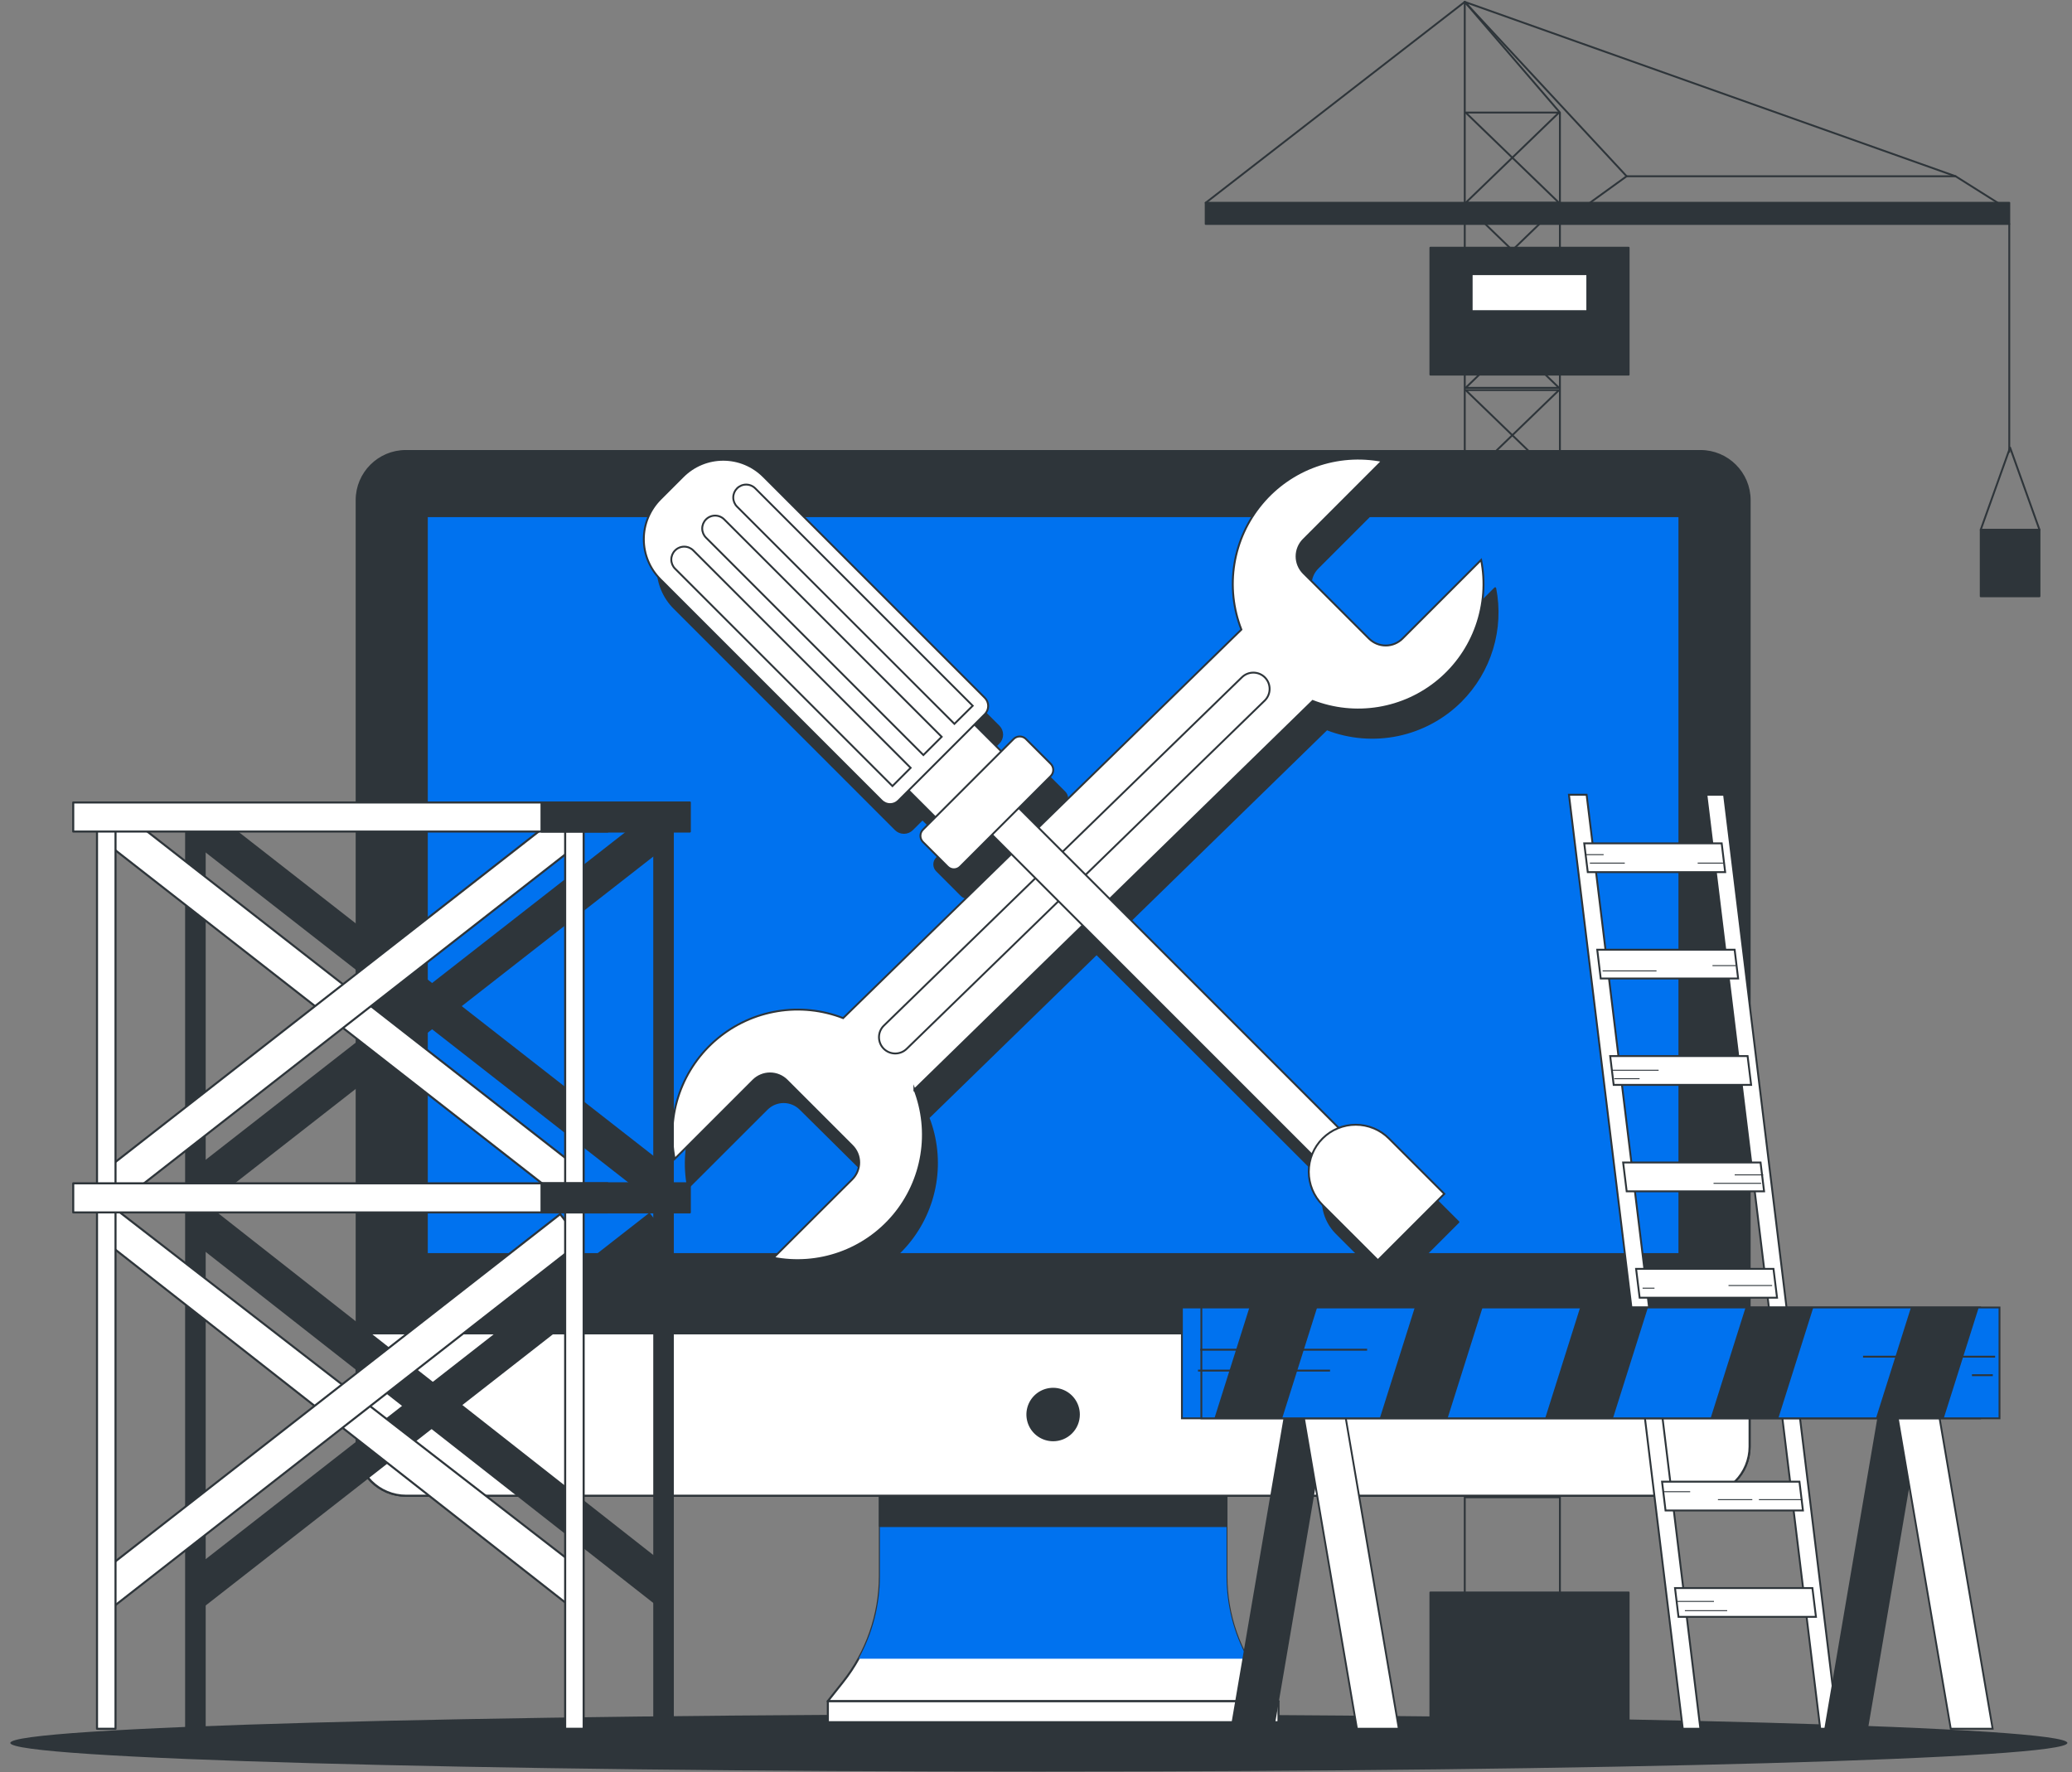 <svg width="1099" height="940" viewBox="0 0 1099 940" fill="none" xmlns="http://www.w3.org/2000/svg">
<rect x="0" y="0" width="1099" height="940" fill="#808080" stroke="none"/>
<path d="M551.011 939.65C852.305 939.65 1096.55 932.845 1096.55 924.452C1096.55 916.058 852.305 909.253 551.011 909.253C249.717 909.253 5.471 916.058 5.471 924.452C5.471 932.845 249.717 939.65 551.011 939.65Z" fill="#2E353A"/>
<path d="M827.385 910.599H776.911V1L827.385 59.69V910.599Z" stroke="#2E353A" stroke-linecap="round" stroke-linejoin="round"/>
<path d="M777.388 696.421H826.908L777.388 648.554H826.908L777.388 696.421Z" stroke="#2E353A" stroke-linecap="round" stroke-linejoin="round"/>
<path d="M777.388 647.349H826.908L777.388 599.482H826.908L777.388 647.349Z" stroke="#2E353A" stroke-linecap="round" stroke-linejoin="round"/>
<path d="M777.388 794.144H826.908L777.388 746.278H826.908L777.388 794.144Z" stroke="#2E353A" stroke-linecap="round" stroke-linejoin="round"/>
<path d="M777.388 745.072H826.908L777.388 697.206H826.908L777.388 745.072Z" stroke="#2E353A" stroke-linecap="round" stroke-linejoin="round"/>
<path d="M777.388 598.277H826.908L777.388 550.41H826.908L777.388 598.277Z" stroke="#2E353A" stroke-linecap="round" stroke-linejoin="round"/>
<path d="M777.388 549.205H826.908L777.388 501.338H826.908L777.388 549.205Z" stroke="#2E353A" stroke-linecap="round" stroke-linejoin="round"/>
<path d="M777.388 500.133H826.908L777.388 452.266H826.908L777.388 500.133Z" stroke="#2E353A" stroke-linecap="round" stroke-linejoin="round"/>
<path d="M777.388 451.061H826.908L777.388 403.194H826.908L777.388 451.061Z" stroke="#2E353A" stroke-linecap="round" stroke-linejoin="round"/>
<path d="M777.388 401.989H826.908L777.388 354.122H826.908L777.388 401.989Z" stroke="#2E353A" stroke-linecap="round" stroke-linejoin="round"/>
<path d="M777.388 352.917H826.908L777.388 305.05H826.908L777.388 352.917Z" stroke="#2E353A" stroke-linecap="round" stroke-linejoin="round"/>
<path d="M777.388 303.845H826.908L777.388 255.978H826.908L777.388 303.845Z" stroke="#2E353A" stroke-linecap="round" stroke-linejoin="round"/>
<path d="M777.388 254.773H826.908L777.388 206.906H826.908L777.388 254.773Z" stroke="#2E353A" stroke-linecap="round" stroke-linejoin="round"/>
<path d="M777.388 205.701H826.908L777.388 157.834H826.908L777.388 205.701Z" stroke="#2E353A" stroke-linecap="round" stroke-linejoin="round"/>
<path d="M777.388 156.628H826.908L777.388 108.762H826.908L777.388 156.628Z" stroke="#2E353A" stroke-linecap="round" stroke-linejoin="round"/>
<path d="M777.388 107.556H826.908L777.388 59.69H826.908L777.388 107.556Z" stroke="#2E353A" stroke-linecap="round" stroke-linejoin="round"/>
<path d="M1061.7 108.874L1037.25 93.48H862.773L841.462 108.874H1061.7Z" stroke="#2E353A" stroke-linecap="round" stroke-linejoin="round"/>
<path d="M1065.73 107.556H639.509V118.773H1065.73V107.556Z" fill="#2E353A" stroke="#2E353A" stroke-linecap="round" stroke-linejoin="round"/>
<path d="M1037.25 93.48L776.911 1L862.773 93.48" stroke="#2E353A" stroke-linecap="round" stroke-linejoin="round"/>
<path d="M776.911 1L639.509 107.556" stroke="#2E353A" stroke-linecap="round" stroke-linejoin="round"/>
<path d="M863.839 131.391H758.684V198.69H863.839V131.391Z" fill="#2E353A" stroke="#2E353A" stroke-linecap="round" stroke-linejoin="round"/>
<path d="M863.839 844.646H758.684V911.945H863.839V844.646Z" fill="#2E353A" stroke="#2E353A" stroke-linecap="round" stroke-linejoin="round"/>
<path d="M841.91 145.412H780.584V165.041H841.91V145.412Z" fill="white" stroke="#2E353A" stroke-linecap="round" stroke-linejoin="round"/>
<path d="M1065.73 118.773V239.686" stroke="#2E353A" stroke-linecap="round" stroke-linejoin="round"/>
<path d="M1081.75 280.963H1050.59V316.267H1081.75V280.963Z" fill="#2E353A" stroke="#2E353A" stroke-linecap="round" stroke-linejoin="round"/>
<path d="M1050.59 280.963L1066.16 237.387L1081.75 280.963" stroke="#2E353A" stroke-linecap="round" stroke-linejoin="round"/>
<path d="M650.501 836.066V773.702H466.692V836.122C466.661 856.495 459.743 876.259 447.063 892.204L439.015 902.355H678.066L669.99 892.204C657.357 876.22 650.491 856.439 650.501 836.066Z" fill="white" stroke="#2E353A" stroke-width="1.095" stroke-linecap="round" stroke-linejoin="round"/>
<g style="mix-blend-mode:multiply">
<path d="M455.391 879.782H661.802C654.421 866.395 650.561 851.353 650.586 836.066V773.702H466.692V836.122C466.681 851.397 462.793 866.42 455.391 879.782Z" fill="#0072EF"/>
</g>
<path d="M650.501 783.04H466.692V809.399H650.501V783.04Z" fill="#2E353A" stroke="#2E353A" stroke-width="1.095" stroke-linecap="round" stroke-linejoin="round"/>
<path d="M901.946 239.238H215.246C200.859 239.238 189.196 250.901 189.196 265.288V767.281C189.196 781.668 200.859 793.331 215.246 793.331H901.946C916.334 793.331 927.997 781.668 927.997 767.281V265.288C927.997 250.901 916.334 239.238 901.946 239.238Z" fill="#2E353A" stroke="#2E353A" stroke-width="1.095" stroke-linecap="round" stroke-linejoin="round"/>
<path d="M189.196 707.217H927.997V767.281C927.997 774.19 925.252 780.816 920.367 785.701C915.481 790.586 908.855 793.331 901.946 793.331H215.387C208.478 793.331 201.852 790.586 196.966 785.701C192.081 780.816 189.336 774.19 189.336 767.281V707.217H189.196Z" fill="white" stroke="#2E353A" stroke-width="1.095" stroke-linecap="round" stroke-linejoin="round"/>
<path d="M890.814 273.728H226.351V665.183H890.814V273.728Z" fill="#0072EF" stroke="#2E353A" stroke-width="1.095" stroke-linecap="round" stroke-linejoin="round"/>
<path d="M572.21 750.288C572.216 747.591 571.421 744.954 569.927 742.709C568.433 740.464 566.307 738.713 563.817 737.677C561.327 736.642 558.586 736.368 555.941 736.89C553.296 737.413 550.865 738.709 548.956 740.613C547.047 742.518 545.747 744.946 545.218 747.591C544.69 750.235 544.959 752.977 545.989 755.469C547.02 757.96 548.766 760.09 551.008 761.589C553.25 763.088 555.886 763.888 558.582 763.888C560.371 763.892 562.142 763.543 563.796 762.861C565.449 762.179 566.951 761.178 568.217 759.914C569.483 758.651 570.487 757.151 571.173 755.499C571.858 753.847 572.21 752.076 572.21 750.288Z" fill="#2E353A" stroke="#2E353A" stroke-width="1.095" stroke-linecap="round" stroke-linejoin="round"/>
<path d="M678.122 902.327H439.099V913.459H678.122V902.327Z" fill="white" stroke="#2E353A" stroke-width="1.095" stroke-linecap="round" stroke-linejoin="round"/>
<path d="M774.836 371.816C782.534 364.105 788.22 354.619 791.394 344.195C794.567 333.77 795.13 322.726 793.035 312.033L751.337 353.73C748.968 356.086 745.762 357.409 742.42 357.409C739.079 357.409 735.873 356.086 733.503 353.73L698.844 319.071C697.67 317.899 696.738 316.507 696.103 314.974C695.467 313.442 695.14 311.799 695.14 310.14C695.14 308.481 695.467 306.838 696.103 305.305C696.738 303.773 697.67 302.381 698.844 301.209L740.514 259.54C728.836 257.259 716.76 258.154 705.545 262.132C694.331 266.109 684.39 273.023 676.759 282.152C669.128 291.282 664.087 302.291 662.161 314.033C660.235 325.775 661.496 337.818 665.812 348.907L558.218 454.033L547.843 443.63L564.667 426.805C565.527 425.929 566.009 424.751 566.009 423.524C566.009 422.297 565.527 421.119 564.667 420.243L551.544 407.12C550.677 406.255 549.502 405.77 548.277 405.77C547.053 405.77 545.878 406.255 545.011 407.12L538.449 413.682L524.232 399.493L529.7 394.025C530.858 392.863 531.508 391.29 531.508 389.651C531.508 388.011 530.858 386.438 529.7 385.276L412.292 267.868C409.495 265.066 406.173 262.844 402.516 261.328C398.859 259.812 394.939 259.031 390.98 259.031C387.022 259.031 383.102 259.812 379.445 261.328C375.788 262.844 372.466 265.066 369.669 267.868L357.668 279.869C354.867 282.664 352.645 285.984 351.129 289.638C349.613 293.293 348.833 297.21 348.833 301.167C348.833 305.123 349.613 309.041 351.129 312.695C352.645 316.35 354.867 319.669 357.668 322.464L475.076 439.9C476.237 441.058 477.81 441.708 479.45 441.708C481.09 441.708 482.663 441.058 483.825 439.9L489.293 434.432L503.482 448.649L496.948 455.183C496.516 455.613 496.172 456.124 495.938 456.687C495.704 457.25 495.584 457.854 495.584 458.464C495.584 459.073 495.704 459.677 495.938 460.24C496.172 460.803 496.516 461.314 496.948 461.744L510.043 474.868C510.919 475.727 512.097 476.209 513.324 476.209C514.551 476.209 515.729 475.727 516.605 474.868L533.43 458.043L543.637 468.25L454.41 555.178C443.32 550.865 431.276 549.606 419.534 551.532C407.793 553.459 396.783 558.499 387.652 566.129C378.521 573.759 371.605 583.698 367.623 594.911C363.641 606.124 362.741 618.2 365.014 629.879L406.712 588.21C407.884 587.036 409.276 586.104 410.808 585.468C412.341 584.833 413.984 584.506 415.643 584.506C417.302 584.506 418.945 584.833 420.477 585.468C422.01 586.104 423.402 587.036 424.574 588.21L459.345 622.645C460.519 623.817 461.451 625.209 462.086 626.741C462.722 628.274 463.049 629.917 463.049 631.576C463.049 633.235 462.722 634.878 462.086 636.41C461.451 637.943 460.519 639.335 459.345 640.507L417.676 682.176C429.354 684.453 441.429 683.556 452.643 679.578C463.856 675.6 473.797 668.687 481.43 659.559C489.062 650.432 494.107 639.424 496.037 627.684C497.968 615.943 496.713 603.9 492.405 592.809L581.632 505.881L703.303 627.412C701.555 631.918 701.154 636.835 702.15 641.564C703.145 646.294 705.495 650.632 708.911 654.051L738.27 683.41L773.49 648.162L744.131 618.831C740.712 615.414 736.374 613.065 731.644 612.07C726.915 611.074 721.998 611.474 717.492 613.223L596.017 491.748L703.724 386.734C715.747 391.412 728.871 392.492 741.497 389.844C754.123 387.195 765.706 380.932 774.836 371.816Z" fill="#2E353A" stroke="#2E353A" stroke-width="1.095" stroke-linecap="round" stroke-linejoin="round"/>
<path d="M485.002 577.863L696.237 371.788C707.333 376.111 719.386 377.373 731.137 375.445C742.888 373.516 753.905 368.467 763.037 360.825C772.169 353.182 779.082 343.228 783.051 332.001C787.021 320.774 787.903 308.687 785.604 297.003L743.935 338.672C742.763 339.846 741.37 340.778 739.838 341.413C738.305 342.049 736.663 342.376 735.003 342.376C733.344 342.376 731.702 342.049 730.169 341.413C728.637 340.778 727.244 339.846 726.072 338.672L691.414 304.013C690.24 302.843 689.309 301.453 688.674 299.923C688.038 298.393 687.712 296.753 687.712 295.096C687.712 293.439 688.038 291.798 688.674 290.268C689.309 288.738 690.24 287.348 691.414 286.179L733.083 244.481C721.399 242.204 709.318 243.106 698.102 247.092C686.885 251.078 676.944 258.002 669.318 267.142C661.691 276.281 656.658 287.301 654.744 299.049C652.83 310.798 654.105 322.845 658.437 333.933L447.203 540.007C436.115 535.692 424.071 534.431 412.33 536.356C400.588 538.282 389.578 543.323 380.449 550.954C371.319 558.585 364.405 568.527 360.428 579.741C356.45 590.955 355.555 603.031 357.836 614.709L399.505 573.04C400.677 571.865 402.069 570.934 403.602 570.298C405.134 569.663 406.777 569.335 408.436 569.335C410.095 569.335 411.738 569.663 413.271 570.298C414.803 570.934 416.195 571.865 417.367 573.04L452.026 607.699C453.2 608.868 454.131 610.258 454.766 611.788C455.401 613.318 455.728 614.959 455.728 616.616C455.728 618.273 455.401 619.913 454.766 621.443C454.131 622.973 453.2 624.363 452.026 625.533L410.273 667.146C421.951 669.423 434.026 668.526 445.24 664.548C456.453 660.57 466.394 653.657 474.027 644.529C481.659 635.402 486.704 624.394 488.634 612.653C490.565 600.913 489.311 588.87 485.002 577.779V577.863Z" fill="white" stroke="#2E353A" stroke-miterlimit="10"/>
<path d="M468.739 556.243C467.124 554.624 466.217 552.431 466.217 550.144C466.217 547.858 467.124 545.664 468.739 544.045L658.661 359.282C660.285 357.666 662.483 356.758 664.774 356.758C667.066 356.758 669.264 357.666 670.887 359.282C672.504 360.906 673.411 363.104 673.411 365.395C673.411 367.686 672.504 369.884 670.887 371.508L480.965 556.243C479.341 557.86 477.143 558.767 474.852 558.767C472.56 558.767 470.362 557.86 468.739 556.243Z" fill="white" stroke="#2E353A" stroke-miterlimit="10"/>
<path d="M525.066 413.245L510.869 427.442L715.713 632.286L729.91 618.09L525.066 413.245Z" fill="white" stroke="#2E353A" stroke-miterlimit="10"/>
<path d="M766.059 633.216L730.839 668.436L701.48 639.105C696.807 634.43 694.182 628.091 694.182 621.481C694.182 614.871 696.807 608.532 701.48 603.857C703.793 601.544 706.538 599.709 709.559 598.457C712.581 597.206 715.82 596.561 719.09 596.561C722.361 596.561 725.599 597.206 728.621 598.457C731.642 599.709 734.388 601.544 736.7 603.857L766.059 633.216Z" fill="white" stroke="#2E353A" stroke-miterlimit="10"/>
<path d="M505.958 373.382L471.001 408.339L499.394 436.733L534.351 401.776L505.958 373.382Z" fill="white" stroke="#2E353A" stroke-miterlimit="10"/>
<path d="M350.301 264.693L362.317 252.678C365.114 249.881 368.434 247.663 372.087 246.149C375.741 244.636 379.658 243.857 383.612 243.857C387.567 243.857 391.484 244.636 395.137 246.149C398.791 247.663 402.111 249.881 404.908 252.678L522.33 370.1C523.487 371.256 524.137 372.826 524.137 374.462C524.137 376.098 523.487 377.667 522.33 378.824L476.448 424.706C475.291 425.863 473.722 426.513 472.085 426.513C470.449 426.513 468.88 425.863 467.723 424.706L350.301 307.284C344.653 301.636 341.48 293.976 341.48 285.989C341.48 278.001 344.653 270.341 350.301 264.693Z" fill="white" stroke="#2E353A" stroke-miterlimit="10"/>
<path d="M537.62 391.971L489.557 440.035C487.75 441.841 487.75 444.771 489.557 446.578L502.683 459.704C504.49 461.511 507.419 461.511 509.226 459.704L557.289 411.641C559.096 409.834 559.096 406.904 557.289 405.097L544.163 391.971C542.356 390.164 539.427 390.164 537.62 391.971Z" fill="white" stroke="#2E353A" stroke-miterlimit="10"/>
<path d="M483.012 407.26L473.365 416.935L358.06 301.629C356.778 300.346 356.057 298.606 356.057 296.792C356.057 294.978 356.778 293.238 358.06 291.955C358.694 291.317 359.447 290.81 360.277 290.464C361.107 290.118 361.998 289.94 362.897 289.94C363.797 289.94 364.687 290.118 365.517 290.464C366.347 290.81 367.101 291.317 367.734 291.955L483.012 407.26Z" fill="white" stroke="#2E353A" stroke-miterlimit="10"/>
<path d="M499.472 390.8L489.77 400.474L374.464 285.169C373.182 283.886 372.461 282.146 372.461 280.332C372.461 278.518 373.182 276.778 374.464 275.495C375.098 274.857 375.851 274.35 376.681 274.004C377.512 273.658 378.402 273.48 379.301 273.48C380.201 273.48 381.091 273.658 381.921 274.004C382.751 274.35 383.505 274.857 384.138 275.495L499.472 390.8Z" fill="white" stroke="#2E353A" stroke-miterlimit="10"/>
<path d="M515.932 374.34L506.23 383.93L390.924 268.709C389.642 267.426 388.921 265.686 388.921 263.872C388.921 262.058 389.642 260.318 390.924 259.035C391.558 258.396 392.311 257.89 393.142 257.544C393.972 257.198 394.862 257.02 395.761 257.02C396.661 257.02 397.551 257.198 398.381 257.544C399.212 257.89 399.965 258.396 400.599 259.035L515.932 374.34Z" fill="white" stroke="#2E353A" stroke-miterlimit="10"/>
<path d="M901.89 916.909H892.553L832.18 421.533H841.546L901.89 916.909Z" fill="white" stroke="#2E353A" stroke-miterlimit="10"/>
<path d="M974.797 916.909H965.46L905.087 421.533H914.453L974.797 916.909Z" fill="white" stroke="#2E353A" stroke-miterlimit="10"/>
<path d="M915.042 462.586H842.163L840.284 447.303H913.191L915.042 462.586Z" fill="white" stroke="#2E353A" stroke-miterlimit="10"/>
<path d="M921.912 519.004H849.033L847.182 503.722H920.061L921.912 519.004Z" fill="white" stroke="#2E353A" stroke-miterlimit="10"/>
<path d="M928.81 575.423H855.903L854.052 560.141H926.931L928.81 575.423Z" fill="white" stroke="#2E353A" stroke-miterlimit="10"/>
<path d="M935.68 631.87H862.801L860.922 616.588H933.801L935.68 631.87Z" fill="white" stroke="#2E353A" stroke-miterlimit="10"/>
<path d="M942.55 688.289H869.671L867.792 673.006H940.671L942.55 688.289Z" fill="white" stroke="#2E353A" stroke-miterlimit="10"/>
<path d="M949.42 744.708H876.541L874.69 729.425H947.569L949.42 744.708Z" fill="white" stroke="#2E353A" stroke-miterlimit="10"/>
<path d="M956.29 801.155H883.411L881.561 785.872H954.439L956.29 801.155Z" fill="white" stroke="#2E353A" stroke-miterlimit="10"/>
<path d="M963.188 857.573H890.281L888.431 842.291H961.31L963.188 857.573Z" fill="white" stroke="#2E353A" stroke-miterlimit="10"/>
<path d="M841.041 453.304H850.575" stroke="#2E353A" stroke-width="0.5" stroke-miterlimit="10"/>
<path d="M843.284 457.791H861.791" stroke="#2E353A" stroke-width="0.5" stroke-miterlimit="10"/>
<path d="M913.92 457.791H900.46" stroke="#2E353A" stroke-width="0.5" stroke-miterlimit="10"/>
<path d="M920.65 512.162H908.312" stroke="#2E353A" stroke-width="0.5" stroke-miterlimit="10"/>
<path d="M850.014 514.967H878.616" stroke="#2E353A" stroke-width="0.5" stroke-miterlimit="10"/>
<path d="M855.062 567.656H879.738" stroke="#2E353A" stroke-width="0.5" stroke-miterlimit="10"/>
<path d="M856.183 572.142H869.643" stroke="#2E353A" stroke-width="0.5" stroke-miterlimit="10"/>
<path d="M935.203 623.149H920.089" stroke="#2E353A" stroke-width="0.5" stroke-miterlimit="10"/>
<path d="M934.11 627.636H908.873" stroke="#2E353A" stroke-width="0.5" stroke-miterlimit="10"/>
<path d="M956.066 795.406H932.932" stroke="#2E353A" stroke-width="0.5" stroke-miterlimit="10"/>
<path d="M882.458 791.2H896.478" stroke="#2E353A" stroke-width="0.5" stroke-miterlimit="10"/>
<path d="M929.427 795.406H911.2" stroke="#2E353A" stroke-width="0.5" stroke-miterlimit="10"/>
<path d="M889.468 849.385H909.097" stroke="#2E353A" stroke-width="0.5" stroke-miterlimit="10"/>
<path d="M893.674 854.292H916.107" stroke="#2E353A" stroke-width="0.5" stroke-miterlimit="10"/>
<path d="M871.241 683.241H877.551" stroke="#2E353A" stroke-width="0.5" stroke-miterlimit="10"/>
<path d="M939.942 681.839H916.808" stroke="#2E353A" stroke-width="0.5" stroke-miterlimit="10"/>
<path d="M355.508 620.71L344.404 635.179L102.858 446.602L113.99 432.133L355.508 620.71Z" fill="#2E353A" stroke="#2E353A" stroke-width="1.095" stroke-linecap="round" stroke-linejoin="round"/>
<path d="M102.858 620.71L113.99 635.179L355.508 446.602L344.404 432.133L102.858 620.71Z" fill="#2E353A" stroke="#2E353A" stroke-width="1.095" stroke-linecap="round" stroke-linejoin="round"/>
<path d="M355.508 832.533L348.638 851.18L102.858 658.425L109.896 639.609L355.508 832.533Z" fill="#2E353A" stroke="#2E353A" stroke-width="1.095" stroke-linecap="round" stroke-linejoin="round"/>
<path d="M102.858 832.533L104.54 854.405L355.508 658.425L344.404 643.984L102.858 832.533Z" fill="#2E353A" stroke="#2E353A" stroke-width="1.095" stroke-linecap="round" stroke-linejoin="round"/>
<path d="M108.55 430.142H98.736V916.936H108.55V430.142Z" fill="#2E353A" stroke="#2E353A" stroke-width="1.095" stroke-linecap="round" stroke-linejoin="round"/>
<path d="M356.854 430.142H347.04V916.936H356.854V430.142Z" fill="#2E353A" stroke="#2E353A" stroke-width="1.095" stroke-linecap="round" stroke-linejoin="round"/>
<path d="M308.259 620.71L297.127 635.179L55.608 446.602L66.712 432.133L308.259 620.71Z" fill="white" stroke="#2E353A" stroke-width="1.095" stroke-linecap="round" stroke-linejoin="round"/>
<path d="M55.608 620.71L66.712 635.179L308.259 446.602L297.127 432.133L55.608 620.71Z" fill="white" stroke="#2E353A" stroke-width="1.095" stroke-linecap="round" stroke-linejoin="round"/>
<path d="M308.259 832.533L301.361 851.18L55.608 658.425L59.141 639.609L308.259 832.533Z" fill="white" stroke="#2E353A" stroke-width="1.095" stroke-linecap="round" stroke-linejoin="round"/>
<path d="M55.608 832.533L57.291 854.405L308.259 658.425L297.127 643.984L55.608 832.533Z" fill="white" stroke="#2E353A" stroke-width="1.095" stroke-linecap="round" stroke-linejoin="round"/>
<path d="M61.273 430.142H51.458V916.936H61.273V430.142Z" fill="white" stroke="#2E353A" stroke-width="1.095" stroke-linecap="round" stroke-linejoin="round"/>
<path d="M309.577 430.142H299.763V916.936H309.577V430.142Z" fill="white" stroke="#2E353A" stroke-width="1.095" stroke-linecap="round" stroke-linejoin="round"/>
<path d="M322.224 425.627H38.84V441.05H322.224V425.627Z" fill="white" stroke="#2E353A" stroke-width="1.095" stroke-linecap="round" stroke-linejoin="round"/>
<path d="M365.884 425.627H287.228V441.05H365.884V425.627Z" fill="#2E353A" stroke="#2E353A" stroke-width="1.095" stroke-linecap="round" stroke-linejoin="round"/>
<path d="M322.224 627.636H38.84V643.058H322.224V627.636Z" fill="white" stroke="#2E353A" stroke-width="1.095" stroke-linecap="round" stroke-linejoin="round"/>
<path d="M365.884 627.636H287.228V643.058H365.884V627.636Z" fill="#2E353A" stroke="#2E353A" stroke-width="1.095" stroke-linecap="round" stroke-linejoin="round"/>
<path d="M675.346 916.909H653.165L682.749 743.586H704.957L675.346 916.909Z" fill="#2E353A" stroke="#2E353A" stroke-width="0.973" stroke-miterlimit="10"/>
<path d="M719.735 916.909H741.944L712.332 743.586H690.152L719.735 916.909Z" fill="white" stroke="#2E353A" stroke-width="0.973" stroke-miterlimit="10"/>
<path d="M990.304 916.909H968.124L997.707 743.586H1019.89L990.304 916.909Z" fill="#2E353A" stroke="#2E353A" stroke-width="0.973" stroke-miterlimit="10"/>
<path d="M1034.69 916.909H1056.9L1027.29 743.586H1005.11L1034.69 916.909Z" fill="white" stroke="#2E353A" stroke-width="0.973" stroke-miterlimit="10"/>
<path d="M1050.23 693.477H626.891V752.279H1050.23V693.477Z" fill="#0072EF" stroke="#2E353A" stroke-width="0.973" stroke-miterlimit="10"/>
<path d="M1060.55 693.477H637.21V752.279H1060.55V693.477Z" fill="#0072EF" stroke="#2E353A" stroke-width="0.973" stroke-miterlimit="10"/>
<path d="M644.136 752.279H680.057L698.62 693.477H662.699L644.136 752.279Z" fill="#2E353A"/>
<path d="M786.361 693.477H750.412L731.849 752.279H767.797L786.361 693.477Z" fill="#2E353A"/>
<path d="M1049.53 693.477H1013.58L995.015 752.279H1030.96L1049.53 693.477Z" fill="#2E353A"/>
<path d="M961.786 693.477H925.866L907.302 752.279H943.223L961.786 693.477Z" fill="#2E353A"/>
<path d="M874.074 693.477H838.125L819.562 752.279H855.51L874.074 693.477Z" fill="#2E353A"/>
<path d="M1058.22 719.583H988.173" stroke="#2E353A" stroke-miterlimit="10"/>
<path d="M1056.99 729.397H1045.94" stroke="#2E353A" stroke-miterlimit="10"/>
<path d="M635.415 726.958H705.462" stroke="#2E353A" stroke-miterlimit="10"/>
<path d="M636.621 715.881H725.119" stroke="#2E353A" stroke-miterlimit="10"/>
</svg>
